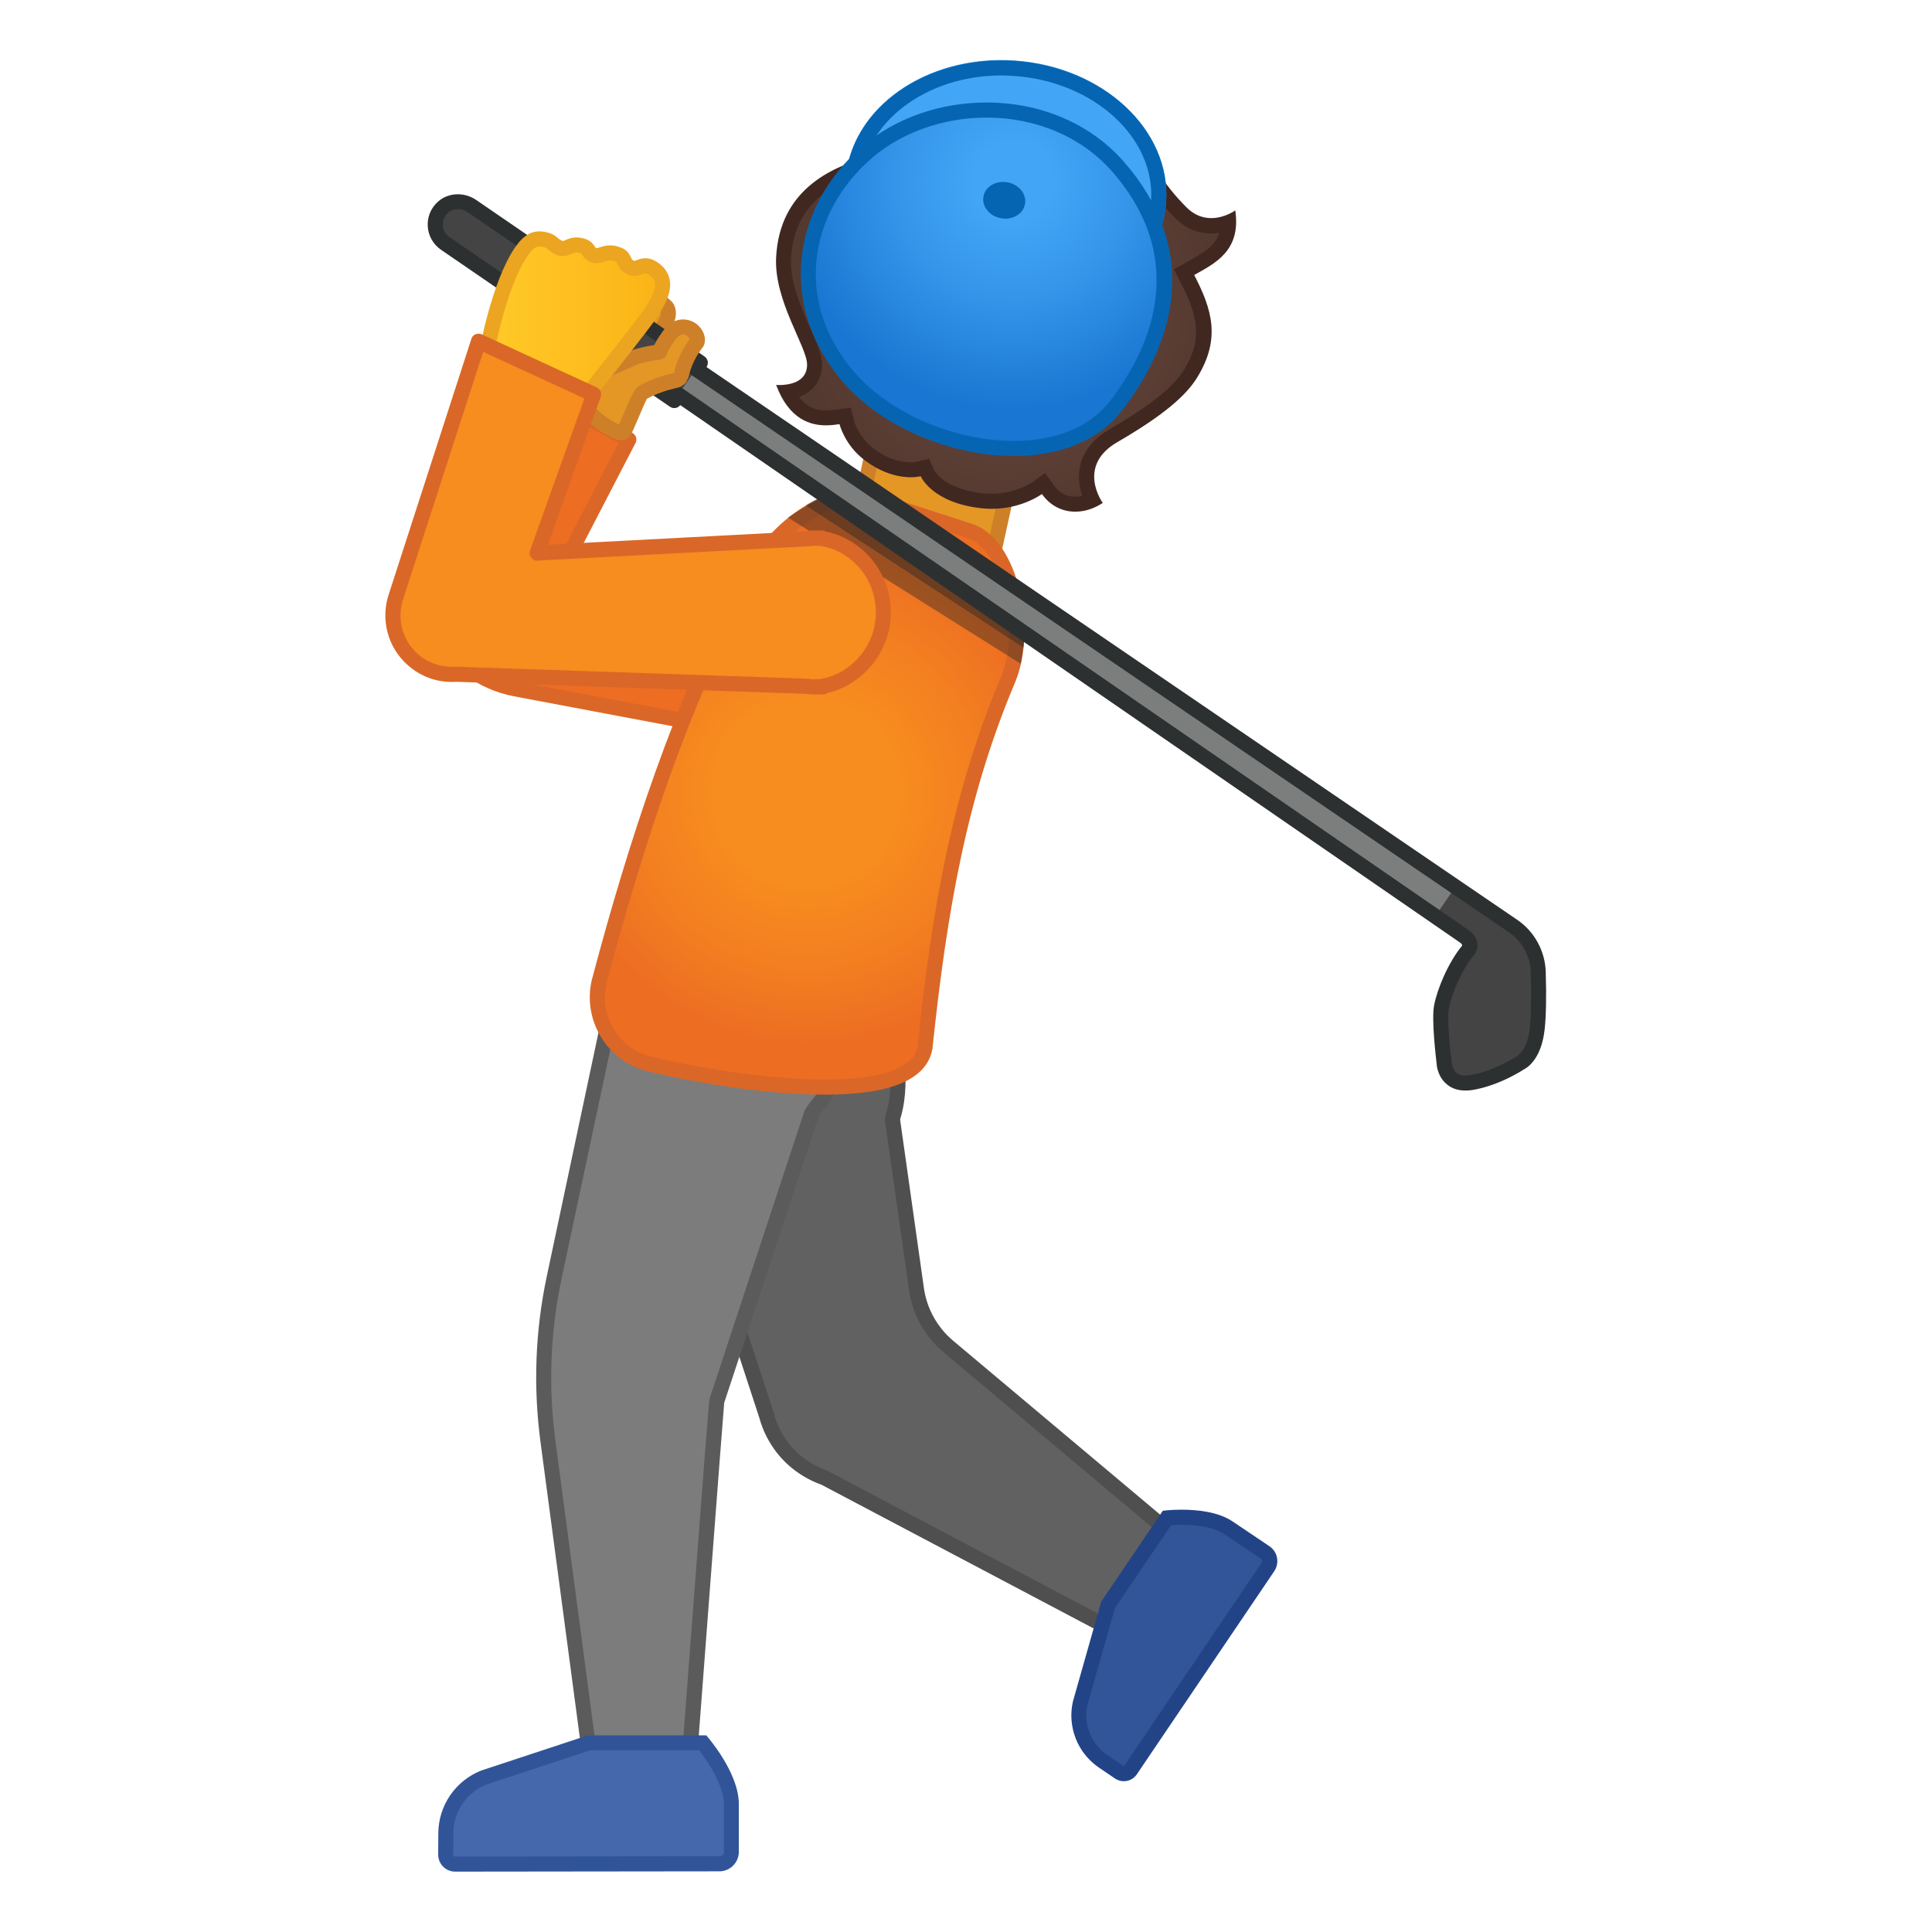 <svg viewBox="0 0 128 128" xmlns="http://www.w3.org/2000/svg" xmlns:xlink="http://www.w3.org/1999/xlink">
  <g id="Layer_3">
    <g>
      <g>
        <path d="M37.13,37.86 l4.53-8.74l-6.84-3.6l-5.85,11.29c-0.81,1.56-0.81,3.42,0,4.98l0,0c1.04,2.01,2.95,3.43,5.17,3.85l20.62,3.89l1.38-9.78 L37.13,37.86z" fill="#ED6D23" stroke="#DA6727" stroke-linecap="round" stroke-linejoin="round" stroke-miterlimit="10"/>
        <g>
          <path d="M46.71,60.35c6.15-1.06,12.01,3.06,13.07,9.22s-3.06,12.01-9.22,13.07S40.55,61.42,46.71,60.35z" fill="#444444"/>
          <g>
            <path d="M54.64,97.91c-1.14-0.41-2.08-1.08-2.78-1.97c-0.5-0.64-0.86-1.36-1.07-2.13L42.4,68.16 c1.02-2.69,3.08-6.92,4.45-7.32c1.25-0.36,2.44-0.55,3.54-0.55c2.84,0,5.12,1.19,6.78,3.52c2.39,3.37,2.7,8.15,1.99,10.17 c-0.03,0.08-0.03,0.16-0.02,0.23l1.58,11.18c0.21,1.49,0.96,2.84,2.11,3.8l16.39,13.77l-3.25,6.2L54.64,97.91z" fill="#616161"/>
            <path d="M50.39,60.79c2.67,0,4.81,1.11,6.37,3.31c2.3,3.24,2.6,7.8,1.93,9.71c-0.05,0.15-0.07,0.31-0.05,0.47 l1.58,11.18c0.23,1.61,1.04,3.07,2.28,4.12l16.08,13.51l-2.83,5.4L54.87,97.47c-0.04-0.02-0.09-0.04-0.13-0.06 c-0.98-0.35-1.84-0.97-2.48-1.78c-0.46-0.59-0.79-1.24-0.98-1.96c0-0.02-0.01-0.03-0.01-0.05l-8.33-25.46 c1.21-3.15,3.09-6.57,4.06-6.86C48.19,60.96,49.34,60.79,50.39,60.79 M50.39,59.79c-1.11,0-2.34,0.18-3.68,0.57 c-2.17,0.63-4.84,7.79-4.84,7.79l8.44,25.79c0.22,0.82,0.61,1.6,1.16,2.31c0.79,1,1.82,1.71,2.94,2.11l21.76,11.49l3.67-7 L63.14,88.82c-1.05-0.89-1.74-2.13-1.93-3.49l-1.58-11.18C60.91,70.48,59.06,59.79,50.39,59.79L50.39,59.79z" fill="#4F4F4F"/>
          </g>
          <g>
            <path d="M74.45,117.5c-0.11,0-0.21-0.03-0.3-0.09l-1.09-0.74c-1.24-0.85-1.83-2.36-1.5-3.83l1.86-6.52l3.9-5.76 c0.21-0.02,0.54-0.04,0.95-0.04c0.95,0,2.27,0.12,3.12,0.7l2.42,1.63c0.15,0.1,0.26,0.26,0.29,0.44c0.04,0.18,0,0.37-0.11,0.52 l-9.1,13.45C74.8,117.42,74.63,117.5,74.45,117.5z" fill="#325599"/>
            <path d="M78.27,101.02c1.25,0,2.26,0.22,2.84,0.62l2.42,1.63c0.06,0.04,0.07,0.09,0.08,0.12 s0.01,0.09-0.03,0.15l-9.1,13.45L74.43,117l-1.09-0.74c-1.06-0.73-1.57-2.02-1.3-3.28l1.83-6.44l3.72-5.49 C77.78,101.03,78.01,101.02,78.27,101.02 M78.27,100.02c-0.72,0-1.23,0.07-1.23,0.07l-4.08,6.02l-1.88,6.63 c-0.37,1.66,0.3,3.38,1.7,4.35l1.09,0.74c0.18,0.12,0.38,0.18,0.59,0.18c0.33,0,0.66-0.16,0.86-0.46l9.1-13.45 c0.37-0.55,0.23-1.29-0.32-1.66l-2.42-1.63C80.71,100.15,79.29,100.02,78.27,100.02L78.27,100.02z" fill="#224487"/>
          </g>
        </g>
        <path d="M45,54.87c6.22-0.54,11.71,4.06,12.25,10.28c0.54,6.22-4.06,11.71-10.28,12.25 C40.75,77.95,38.78,55.42,45,54.87z" fill="#616161"/>
        <g>
          <path d="M36.3,95.47c-0.48-3.62-0.34-7.26,0.42-10.83l4.61-21.74l15.26,4.15c-0.24,1.22-1.02,4.67-2.5,6.23 l-0.28,0.39c-0.03,0.04-0.05,0.08-0.06,0.13L47.5,92.78c-0.03,0.07-0.04,0.08-1.88,24.42l-6.43,0.02L36.3,95.47z" fill="#7C7C7C"/>
          <path d="M41.71,63.53l14.3,3.89c-0.35,1.62-1.12,4.3-2.28,5.53c-0.03,0.04-0.07,0.08-0.09,0.12l-0.23,0.33 c-0.05,0.08-0.1,0.17-0.13,0.26l-6.26,18.98l0,0c-0.07,0.32-0.22,2.29-1.87,24.08l-5.53,0.02L36.79,95.4 c-0.47-3.56-0.33-7.14,0.41-10.66L41.71,63.53 M40.95,62.28l-4.72,22.26c-0.77,3.61-0.91,7.33-0.42,11l2.95,22.18l7.33-0.02 c0,0,1.87-24.72,1.89-24.76l0,0l6.26-18.98l0.23-0.33c1.93-2.05,2.71-6.93,2.71-6.93L40.95,62.28L40.95,62.28z" fill="#5B5B5B"/>
        </g>
        <g>
          <g id="XMLID_8_">
            <path id="XMLID_10_" d="M74,24.13c0,0,1.64,0.77,1.13,2.62c-0.45,1.63-1.88,1.93-3.13,1.59l1.21-4.43L74,24.13z " fill="#E49500"/>
            <path id="XMLID_9_" d="M55.25,18.99c0,0-1.8-0.17-2.31,1.68c-0.45,1.63,0.63,2.62,1.88,2.97l1.21-4.43 L55.25,18.99z" fill="#E49500"/>
          </g>
          <g id="XMLID_4_">
            <g id="XMLID_7_">
              <path d="M72.9,27.97c-0.09,0-0.19,0-0.28-0.02l0.94-3.42l0.31,0.08c0.04,0.03,1.16,0.62,0.78,2.01 C74.34,27.74,73.53,27.97,72.9,27.97z" fill="#E49725"/>
              <path d="M73.88,25.26c0.22,0.22,0.46,0.61,0.28,1.23c-0.1,0.35-0.29,0.81-0.88,0.94L73.88,25.26 M73.21,23.92 L72,28.34c0.3,0.08,0.6,0.13,0.91,0.13c0.97,0,1.89-0.47,2.23-1.72C75.64,24.9,74,24.13,74,24.13L73.21,23.92L73.21,23.92z" fill="#CE8029"/>
            </g>
            <g id="XMLID_5_">
              <path d="M54.49,22.98c-0.61-0.28-1.41-0.91-1.06-2.18c0.33-1.19,1.3-1.31,1.7-1.31l0.3,0.08L54.49,22.98z" fill="#E49725"/>
              <path d="M54.78,20.02l-0.6,2.17c-0.28-0.28-0.44-0.68-0.28-1.27C54.07,20.35,54.42,20.11,54.78,20.02 M55.13,18.98c-0.41,0-1.76,0.12-2.19,1.68c-0.45,1.63,0.63,2.62,1.88,2.97l1.21-4.43l-0.79-0.22 C55.25,18.99,55.21,18.98,55.13,18.98L55.13,18.98z" fill="#CE8029"/>
            </g>
          </g>
          <polygon id="XMLID_3_" fill="#E49725" points=" 67.58,28.66 65.35,38.81 56.31,36.97 60.73,16.18 " stroke="#CE8029" stroke-linecap="round" stroke-linejoin="round" stroke-miterlimit="10"/>
          <linearGradient id="XMLID_6_" gradientUnits="userSpaceOnUse" x1="54.332" x2="74.701" y1="20.128" y2="20.128">
            <stop offset="0.55" style="stop-color:#FFCA28"/>
            <stop offset="0.83" style="stop-color:#FCB316"/>
            <stop offset="1" style="stop-color:#FCB316"/>
          </linearGradient>
          <path id="XMLID_2_" d=" M67.95,9.44c-7.41-2.03-10.92,3.18-13.14,11.25c-2.3,8.37,4.11,7.81,8.08,8.9c3.91,1.07,8.3,4.66,10.61-3.77 C75.73,17.75,75.36,11.47,67.95,9.44z" fill="url(#XMLID_6_)" stroke="#EBA521" stroke-linecap="round" stroke-linejoin="round" stroke-miterlimit="10"/>
        </g>
        <radialGradient id="SVGID_1_" cx="53.472" cy="52.512" gradientUnits="userSpaceOnUse" r="16.939">
          <stop offset="0.364" style="stop-color:#F78C1F"/>
          <stop offset="0.678" style="stop-color:#F37F20"/>
          <stop offset="1" style="stop-color:#ED6D23"/>
        </radialGradient>
        <path d=" M42.83,70.44c-2.41-0.72-3.79-3.27-3.06-5.68c2.3-8.67,5.48-18.5,9.54-25.81c1.29-3.17,5.26-7.04,9.06-5.67l5.96,1.93 c2.58,0.91,3.85,6.4,2.48,9.76c-3.22,7.6-4.56,15.22-5.53,24.45C60.49,73.93,46.59,71.42,42.83,70.44z" fill="url(#SVGID_1_)" stroke="#DA6727" stroke-linecap="round" stroke-linejoin="round" stroke-miterlimit="10"/>
        <path d="M67.63,43.98l-15.42-9.69c0,0,2.75-1.86,3.68-1.81c0.94,0.05,11.75,7.16,12.05,7.56 C68.25,40.43,67.63,43.98,67.63,43.98z" fill="#212121" opacity="0.4"/>
        <path d="M67.8,42.9l-14.42-9.42c0,0,1.56-1.01,2.49-0.96c0.94,0.05,12.09,8.99,12.09,8.99 L67.8,42.9z" fill="#212121" opacity="0.4"/>
        <g>
          <polygon fill="#7C7D7D" points="95.21,60.52 96.38,58.81 33.43,15.76 32.25,17.46 "/>
          <path d="M44.67,26.53l1.73-2.51L31.23,13.61c-0.69-0.47-1.64-0.3-2.11,0.39l0,0c-0.48,0.69-0.3,1.65,0.39,2.12 L44.67,26.53z" fill="#2E2F2F"/>
          <path d="M96.43,58.74L96.43,58.74c0,0,4.66,2.6,5.18,3.72c0.38,0.83,0.45,3.77,0.24,5.65 c-0.2,1.89-1.1,2.29-1.1,2.29s-1.58,1.05-3.28,1.32c-1.71,0.27-1.79-1.27-1.79-1.27s-0.35-2.81-0.18-3.73 c0.17-0.92,0.83-2.61,1.76-3.75c0.42-0.51-0.26-0.95-0.26-0.95l-1.86-1.42L96.43,58.74z" fill="#2E2F2F"/>
        </g>
        <path d="M41.4,22.09 l-2.53-1.57l1.42-2.31c0,0,3.62,1.62,3.92,2.21c0.29,0.58-0.38,1.38-0.38,1.38C42.95,23.08,42.2,22.58,41.4,22.09z" fill="#E49725" stroke="#CE8029" stroke-linecap="round" stroke-linejoin="round" stroke-miterlimit="10"/>
        <g>
          <path d="M30.16,123.5c-0.17,0-0.33-0.07-0.44-0.18c-0.12-0.12-0.18-0.28-0.18-0.44l0-1.42 c0.01-1.64,1.01-3.09,2.54-3.69l6.96-2.3h7.53c0.46,0.57,1.9,2.46,1.9,4.08l0,3.15c0,0.21-0.08,0.41-0.23,0.56 c-0.15,0.15-0.35,0.23-0.56,0.23L30.16,123.5L30.16,123.5z" fill="#4568AD"/>
          <path d="M46.32,115.97c0.63,0.8,1.64,2.35,1.64,3.58l0,3.15c0,0.1-0.05,0.17-0.08,0.2 c-0.04,0.04-0.11,0.08-0.2,0.08L30.16,123c-0.03,0-0.06-0.01-0.09-0.04c-0.02-0.02-0.04-0.05-0.04-0.09l0.01-1.42 c0.01-1.43,0.87-2.69,2.19-3.22l6.88-2.27H46.32 M46.79,114.97h-7.84l-7.06,2.33c-1.71,0.67-2.84,2.32-2.85,4.15l-0.01,1.42 c0,0.62,0.5,1.13,1.12,1.13c0,0,0,0,0,0l17.51-0.02c0.71,0,1.29-0.58,1.29-1.29l0-3.15C48.96,117.4,46.79,114.97,46.79,114.97 L46.79,114.97z" fill="#315499"/>
        </g>
        <path d="M96.43,58.74L96.43,58.74c0,0,4.66,2.6,5.18,3.72c0.38,0.83,0.45,3.77,0.24,5.65 c-0.2,1.89-1.1,2.29-1.1,2.29s-1.58,1.05-3.28,1.32c-1.71,0.27-1.79-1.27-1.79-1.27s-0.35-2.81-0.18-3.73 c0.17-0.92,0.83-2.61,1.76-3.75c0.42-0.51-0.26-0.95-0.26-0.95l-1.86-1.42L96.43,58.74z" fill="#444444"/>
        <polygon fill="#7C7D7D" points="95.21,60.52 96.38,58.81 33.43,15.76 32.25,17.46 "/>
        <path d="M44.67,26.53l1.73-2.51L31.23,13.61c-0.69-0.47-1.64-0.3-2.11,0.39l0,0c-0.48,0.69-0.3,1.65,0.39,2.12 L44.67,26.53z" fill="#444444"/>
        <path d="M97.08,72.25c-0.48,0-0.88-0.13-1.21-0.4c-0.63-0.51-0.69-1.29-0.69-1.38 c-0.03-0.26-0.35-2.88-0.17-3.85c0.2-1.06,0.91-2.81,1.86-3.97c0.02-0.06-0.07-0.16-0.15-0.21L45.07,26.84 c-0.16,0.21-0.46,0.26-0.68,0.11l-15.17-10.4c-0.52-0.36-0.84-0.92-0.88-1.55c-0.04-0.63,0.21-1.23,0.69-1.65 c0.67-0.6,1.74-0.64,2.52-0.1l15.13,10.37c0.11,0.08,0.18,0.19,0.21,0.32c0.02,0.13-0.01,0.27-0.08,0.38l53.71,36.62 c1.15,0.78,1.85,2.08,1.89,3.46l0,0c0.05,1.67,0.02,2.94-0.07,3.77c-0.22,2.11-1.28,2.64-1.4,2.69c0,0.01-1.61,1.07-3.41,1.36 C97.39,72.24,97.23,72.25,97.08,72.25z M44.94,25.64c0.1,0,0.2,0.03,0.28,0.09l52.06,35.88c0.07,0.05,0.52,0.35,0.6,0.86 c0.03,0.2,0.02,0.5-0.24,0.82c-0.89,1.09-1.5,2.71-1.65,3.52c-0.13,0.69,0.09,2.82,0.19,3.58c0,0.04,0.04,0.46,0.33,0.7 c0.2,0.16,0.5,0.21,0.88,0.14c1.58-0.25,3.07-1.23,3.09-1.24c0.07-0.04,0.72-0.4,0.88-1.93c0.08-0.78,0.1-2.03,0.06-3.64l0,0 c-0.03-1.06-0.57-2.06-1.46-2.66l-54.13-36.9c-0.11-0.08-0.19-0.19-0.21-0.32c-0.02-0.13,0-0.27,0.08-0.38l0,0L30.99,14.06 c-0.41-0.28-0.96-0.27-1.29,0.03c-0.25,0.22-0.38,0.52-0.36,0.84c0.02,0.32,0.18,0.6,0.44,0.78l14.76,10.12 c0.08-0.1,0.18-0.16,0.3-0.19C44.88,25.64,44.91,25.64,44.94,25.64z" fill="#2D3030"/>
        <path d="M44.79,25.2c0,0-1.13,0.2-2.17,0.79c-0.31,0.18-1.16,2.56-1.32,2.65c-0.38,0.22-2.15-1.01-2.29-1.5 l0.08-2.12l3.08-1.38c0.48-0.14,2.02-0.51,2.47-0.26C45.56,23.88,45.27,25.06,44.79,25.2z" fill="#FFB300"/>
        <linearGradient id="SVGID_2_" gradientUnits="userSpaceOnUse" x1="39.826" x2="37.451" y1="16.906" y2="21.156">
          <stop offset="0" style="stop-color:#FFCA28"/>
          <stop offset="1" style="stop-color:#FFB300"/>
        </linearGradient>
        <path d="M43.46,17.93c-0.86-0.74-1.13,0.07-1.69-0.21c-0.56-0.28-0.29-0.65-0.81-0.85 c-0.85-0.34-1.17,0.21-1.62,0.04c-0.47-0.17-0.23-0.51-0.88-0.65c-0.73-0.16-0.91,0.38-1.42,0.15c-0.5-0.23-0.42-0.42-0.96-0.54 c-0.57-0.13-1,0.01-1.56,0.83c-1.46,2.15-2.13,5.33-2.13,5.33l7.34,3.36c0,0,2.96-3.95,3.49-4.8 C43.73,19.75,44.33,18.68,43.46,17.93z" fill="url(#SVGID_2_)"/>
        <path d="M46.16,22.71c0,0-0.56,0.68-0.85,1.55c-0.29,0.87-0.21,1.01-0.7,0.69l-0.45-0.22 c-0.49-0.32-0.56-0.53-0.53-1.07c0.03-0.54,0.54-1.19,0.54-1.19c0.21-0.32,0.51-0.71,0.91-0.79 C45.9,21.53,46.37,22.39,46.16,22.71z" fill="#FFB300"/>
        <g>
          <radialGradient id="SVGID_3_" cx="66.867" cy="19.948" gradientTransform="matrix(0.991 -0.029 0.029 0.991 -0.091 2.605)" gradientUnits="userSpaceOnUse" r="14.085">
            <stop offset="0" style="stop-color:#6D4C41"/>
            <stop offset="1" style="stop-color:#543930"/>
          </radialGradient>
          <path d="M71.23,33.42c-0.73,0-1.37-0.34-1.8-0.96l-0.29-0.42l-0.41,0.3c-0.01,0.01-1.22,0.88-3.03,0.88 c-0.21,0-0.43-0.01-0.65-0.04c-2.9-0.33-3.57-1.76-3.6-1.82l-0.17-0.39l-0.42,0.11c0,0-0.2,0.05-0.53,0.05 c-0.65,0-1.65-0.18-2.78-1.04c-1.15-0.88-1.45-2.08-1.45-2.09l-0.1-0.43l-0.56,0.07c-0.18,0.03-0.43,0.06-0.72,0.06 c-1.13,0-1.96-0.56-2.55-1.71c0.44-0.06,0.97-0.22,1.34-0.6c0.32-0.32,0.48-0.75,0.47-1.25c-0.01-0.54-0.33-1.26-0.73-2.18 c-0.62-1.42-1.4-3.19-1.32-4.87c0.21-4.13,3.3-5.5,5.6-6.17c1.36-0.4,2.32-1.12,3.25-1.82c1.19-0.9,2.21-1.67,3.95-1.72 c0.15,0,0.3-0.01,0.45-0.01c1.86,0,3.49,0.35,4.85,1.05c0.19,0.1,0.38,0.24,0.57,0.37c0.46,0.33,0.99,0.7,1.62,0.7l0.13-0.01 c0.27-0.02,0.52-0.07,0.75-0.12c0.24-0.05,0.44-0.09,0.64-0.09c0.17,0,0.4,0.03,0.73,0.22c0.77,0.45,1.29,1.26,1.81,2.13 c0.51,0.85,1.15,1.66,1.97,2.48c0.58,0.58,1.26,0.88,2.01,0.88c0.44,0,0.83-0.1,1.14-0.22c-0.01,1.66-1.13,2.28-2.31,2.94 l-0.63,0.36l0.22,0.43c1.21,2.35,1.6,4.05,0.21,6.31c-0.75,1.21-2.37,2.51-5.11,4.1c-0.96,0.56-1.54,1.28-1.73,2.15 c-0.18,0.86,0.09,1.65,0.32,2.13C71.99,33.33,71.6,33.42,71.23,33.42z" fill="url(#SVGID_3_)"/>
          <path d="M65.17,7.86c1.78,0,3.33,0.34,4.62,1c0.15,0.08,0.33,0.2,0.51,0.34c0.5,0.35,1.12,0.79,1.9,0.79 c0.06,0,0.11,0,0.17-0.01c0.31-0.03,0.57-0.08,0.81-0.13c0.21-0.04,0.39-0.08,0.54-0.08c0.11,0,0.25,0.02,0.47,0.15 c0.66,0.39,1.15,1.15,1.63,1.95c0.53,0.88,1.2,1.73,2.04,2.58c0.67,0.67,1.48,1.02,2.37,1.02c0.19,0,0.37-0.02,0.55-0.04 c-0.25,0.82-0.97,1.27-1.95,1.82l-0.22,0.12l-0.84,0.47l0.44,0.86c1.15,2.23,1.5,3.75,0.23,5.81c-0.7,1.14-2.27,2.38-4.93,3.93 c-1.09,0.63-1.75,1.47-1.96,2.47c-0.15,0.73-0.03,1.41,0.15,1.94c-0.16,0.04-0.31,0.06-0.47,0.06c-0.57,0-1.05-0.26-1.4-0.75 l-0.59-0.82l-0.82,0.59c-0.01,0.01-1.11,0.78-2.73,0.78c-0.2,0-0.4-0.01-0.6-0.03c-2.57-0.29-3.18-1.49-3.19-1.51l-0.34-0.78 l-0.83,0.2c0,0-0.15,0.04-0.41,0.04c-0.57,0-1.46-0.16-2.47-0.94c-0.99-0.76-1.27-1.81-1.27-1.82l-0.21-0.86l-0.88,0.11 l-0.12,0.02c-0.18,0.02-0.41,0.05-0.66,0.05c-0.51,0-1.18-0.11-1.77-0.89c0.32-0.12,0.65-0.3,0.91-0.57 c0.41-0.42,0.62-0.98,0.61-1.61c-0.01-0.64-0.35-1.41-0.78-2.37c-0.6-1.37-1.36-3.08-1.27-4.64c0.2-3.82,3.08-5.09,5.24-5.72 c1.45-0.42,2.49-1.21,3.41-1.9c1.12-0.84,2.09-1.57,3.67-1.62C64.88,7.86,65.03,7.86,65.17,7.86 M65.17,6.86 c-0.15,0-0.31,0-0.46,0.01c-3.33,0.1-4.37,2.7-7.33,3.56c-2.29,0.67-5.73,2.14-5.96,6.62c-0.15,2.86,2.03,5.9,2.05,7.08 c0.02,1.26-1.31,1.38-1.84,1.38c-0.13,0-0.21-0.01-0.21-0.01c0.85,2.3,2.29,2.68,3.3,2.68c0.38,0,0.69-0.05,0.9-0.08 c0,0,0.33,1.37,1.64,2.37c1.26,0.96,2.4,1.15,3.08,1.15c0.41,0,0.66-0.07,0.66-0.07s0.72,1.75,4,2.12 c0.24,0.03,0.48,0.04,0.71,0.04c2.01,0,3.32-0.98,3.32-0.98c0.55,0.78,1.35,1.17,2.21,1.17c0.6,0,1.23-0.19,1.82-0.58 c0,0-1.78-2.44,0.97-4.03c3.14-1.82,4.57-3.12,5.28-4.27c1.59-2.58,0.99-4.52-0.19-6.8c1.36-0.77,3.12-1.59,2.72-4.28 c0,0-0.7,0.51-1.59,0.51c-0.52,0-1.11-0.17-1.66-0.73c-0.72-0.73-1.37-1.51-1.89-2.39c-0.52-0.88-1.1-1.78-1.98-2.3 c-0.37-0.22-0.68-0.29-0.98-0.29c-0.45,0-0.88,0.16-1.43,0.21c-0.03,0-0.06,0-0.09,0c-0.7,0-1.33-0.69-1.96-1.02 C68.68,7.16,66.92,6.86,65.17,6.86L65.17,6.86z" fill="#402821"/>
        </g>
        <g>
          <path d="M45.08,21.68c-0.4,0.07-0.7,0.47-0.91,0.79c0,0-0.32,0.41-0.47,0.85c-0.58,0.07-1.25,0.23-1.54,0.32 l-3.08,1.38L39,27.14c0.14,0.49,1.91,1.72,2.29,1.5c0.16-0.09,1.01-2.48,1.32-2.65c1.04-0.59,2.17-0.79,2.17-0.79 c0.06-0.02,0.12-0.05,0.17-0.1c0.05-0.01,0.09-0.07,0.13-0.16c0.07-0.11,0.11-0.25,0.13-0.39c0.03-0.08,0.06-0.18,0.09-0.28 c0.29-0.87,0.85-1.55,0.85-1.55C46.37,22.39,45.9,21.53,45.08,21.68z" fill="#E49725"/>
          <path d="M41.18,29.16c-0.2,0-0.4-0.07-0.56-0.13c-0.64-0.26-1.92-1.12-2.1-1.76c-0.01-0.05-0.02-0.1-0.02-0.16 l0.08-2.12c0.01-0.19,0.12-0.36,0.3-0.44l3.08-1.38c0.32-0.1,0.86-0.23,1.39-0.31c0.17-0.37,0.39-0.66,0.42-0.7 c0.22-0.35,0.62-0.86,1.22-0.97h0c0.58-0.11,1.16,0.14,1.49,0.63c0.26,0.39,0.3,0.85,0.1,1.16c-0.04,0.05-0.54,0.67-0.8,1.44 l-0.09,0.27c-0.02,0.15-0.08,0.34-0.17,0.5c0,0.02-0.08,0.23-0.3,0.34c-0.09,0.07-0.19,0.12-0.29,0.15 c-0.07,0.02-1.12,0.21-2.07,0.74c-0.07,0.11-0.43,0.96-0.63,1.42c-0.4,0.94-0.48,1.12-0.69,1.23 C41.42,29.14,41.3,29.16,41.18,29.16z M39.5,27.04c0.19,0.29,1.07,0.91,1.51,1.08c0.09-0.19,0.2-0.46,0.29-0.67 c0.57-1.33,0.77-1.74,1.06-1.9c0.98-0.55,2.02-0.78,2.27-0.83c0.04-0.08,0.07-0.14,0.08-0.25l0.11-0.37 c0.26-0.76,0.7-1.39,0.87-1.62c-0.02-0.05-0.06-0.14-0.15-0.22c-0.11-0.09-0.23-0.12-0.38-0.09l0,0 c-0.16,0.03-0.36,0.22-0.58,0.57c-0.02,0.03-0.29,0.39-0.41,0.74c-0.06,0.18-0.22,0.31-0.42,0.34c-0.55,0.06-1.17,0.22-1.46,0.3 l-2.73,1.22L39.5,27.04z M44.81,24.62c-0.07,0.02-0.12,0.06-0.15,0.1c0.02,0,0.04-0.01,0.04-0.01 C44.75,24.66,44.76,24.64,44.81,24.62z M43.7,23.32L43.7,23.32L43.7,23.32z" fill="#CE8029"/>
        </g>
        <ellipse cx="66.64" cy="12.67" fill="#42A5F5" rx="8.66" ry="10.64" transform="matrix(0.068 -0.998 0.998 0.068 49.458 78.294)"/>
        <path d="M66.33,5L66.33,5c0.28,0,0.55,0.01,0.83,0.03c5.31,0.36,9.39,4.09,9.1,8.3 c-0.27,3.93-4.36,7.01-9.31,7.01c-0.28,0-0.55-0.01-0.83-0.03c-2.61-0.18-5-1.16-6.72-2.78c-1.67-1.56-2.51-3.52-2.38-5.52 C57.29,8.08,61.38,5,66.33,5 M66.33,4c-5.47,0-10,3.42-10.31,7.95c-0.33,4.77,4.16,8.96,10.03,9.37c0.3,0.02,0.6,0.03,0.9,0.03 c5.47,0,10-3.42,10.31-7.95c0.33-4.77-4.16-8.96-10.03-9.37C66.93,4.01,66.63,4,66.33,4L66.33,4z" fill="#0665B2"/>
        <radialGradient id="SVGID_5_" cx="67.102" cy="11.999" gradientUnits="userSpaceOnUse" r="15.401">
          <stop offset="0.17" style="stop-color:#42A5F5"/>
          <stop offset="0.457" style="stop-color:#3798EB"/>
          <stop offset="0.983" style="stop-color:#1976D2"/>
        </radialGradient>
        <path d="M74.23,10.83c4.85,5.52,3.59,11.46-0.08,16.19c-3.91,5.05-13.87,3.1-18.13-1.86 s-3.3-11.37,1.28-15.3S69.91,5.91,74.23,10.83z" fill="url(#SVGID_5_)"/>
        <path d="M65.36,7.79L65.36,7.79c3.29,0,6.31,1.29,8.29,3.54c5.41,6.15,2.25,12.2-0.12,15.25 c-1.31,1.7-3.57,2.63-6.36,2.63c-3.98,0-8.24-1.84-10.58-4.57c-1.91-2.22-2.77-4.79-2.49-7.44c0.26-2.54,1.57-4.93,3.69-6.75 C59.76,8.76,62.52,7.79,65.36,7.79 M65.36,6.79c-3.01,0-6.01,1-8.22,2.9c-4.67,4.01-5.65,10.54-1.3,15.61 c2.57,3,7.18,4.91,11.34,4.91c2.87,0,5.53-0.91,7.16-3.02c3.74-4.83,5.03-10.89,0.08-16.52C72.08,8.03,68.71,6.79,65.36,6.79 L65.36,6.79z" fill="#0665B2"/>
        <ellipse cx="66.54" cy="13.28" fill="#0665B2" rx="1.21" ry="1.4" transform="matrix(0.179 -0.984 0.984 0.179 41.554 76.368)"/>
      </g>
      <linearGradient id="SVGID_6_" gradientUnits="userSpaceOnUse" x1="32.248" x2="43.903" y1="21.176" y2="21.176">
        <stop offset="0" style="stop-color:#FFCA28"/>
        <stop offset="1" style="stop-color:#FCB316"/>
      </linearGradient>
      <path d=" M43.46,17.93c-0.86-0.74-1.13,0.07-1.69-0.21c-0.56-0.28-0.29-0.65-0.81-0.85c-0.85-0.34-1.17,0.21-1.62,0.04 c-0.47-0.17-0.23-0.51-0.88-0.65c-0.73-0.16-0.91,0.38-1.42,0.15c-0.5-0.23-0.42-0.42-0.96-0.54c-0.57-0.13-1,0.01-1.56,0.83 c-1.46,2.15-2.27,6.59-2.27,6.59l6.35,3.24c0,0,4.08-5.09,4.61-5.93C43.73,19.75,44.33,18.68,43.46,17.93z" fill="url(#SVGID_6_)" stroke="#EBA521" stroke-linecap="round" stroke-linejoin="round" stroke-miterlimit="10"/>
      <g>
        <path d="M58.53,40.57c0-2.73-2.08-4.62-4.07-4.9l0-0.04l-0.26,0.01c-0.08-0.01-0.16-0.01-0.24-0.01 c-0.16,0-0.32,0.02-0.48,0.05l-17.89,0.94l3.75-10.51l-7.63-3.52l-5.46,16.89l0,0c-0.5,1.46-0.11,3.13,1.11,4.21 c0.82,0.72,1.86,1.04,2.87,0.96l23.31,0.81c0.13,0.02,0.27,0.04,0.41,0.04c0.07,0,0.15-0.01,0.23-0.01l0.39,0.01l0-0.06 C56.53,45.11,58.53,43.18,58.53,40.57z" fill="#F78C1F"/>
        <path d="M53.95,46.01c-0.17,0-0.33-0.02-0.5-0.04l-23.24-0.8c-1.14,0.08-2.29-0.3-3.18-1.09 c-1.35-1.18-1.84-3.05-1.26-4.75l5.46-16.88c0.04-0.14,0.14-0.25,0.27-0.3s0.28-0.06,0.41,0l7.63,3.52 c0.24,0.11,0.35,0.38,0.26,0.62l-3.5,9.8l17.14-0.9c0.16-0.04,0.46-0.06,0.74-0.04l0.24-0.01c0.1-0.01,0.21,0.02,0.29,0.08 c2.15,0.4,4.31,2.46,4.31,5.36c0,2.8-2.1,4.87-4.2,5.33c-0.08,0.06-0.18,0.11-0.29,0.1L54.16,46 C54.08,46.01,54.02,46.01,53.95,46.01z M30.2,44.17l23.36,0.8c0.17,0.03,0.28,0.04,0.39,0.04L54.07,45c0.02,0,0.12,0,0.13-0.01 L54.35,45c0.04-0.02,0.08-0.04,0.13-0.04c1.75-0.3,3.55-2.03,3.55-4.38c0-2.44-1.85-4.15-3.64-4.4c-0.03,0-0.07-0.01-0.1-0.02 l-0.07,0c-0.02,0-0.09,0-0.11,0c-0.18-0.01-0.36,0-0.53,0.03l-17.96,0.95c-0.17,0.03-0.33-0.07-0.43-0.2s-0.13-0.31-0.07-0.47 l3.6-10.07l-6.71-3.09l-5.29,16.35c-0.45,1.32-0.07,2.77,0.97,3.68C28.38,43.94,29.27,44.23,30.2,44.17z" fill="#DA6727"/>
      </g>
    </g>
  </g>
</svg>